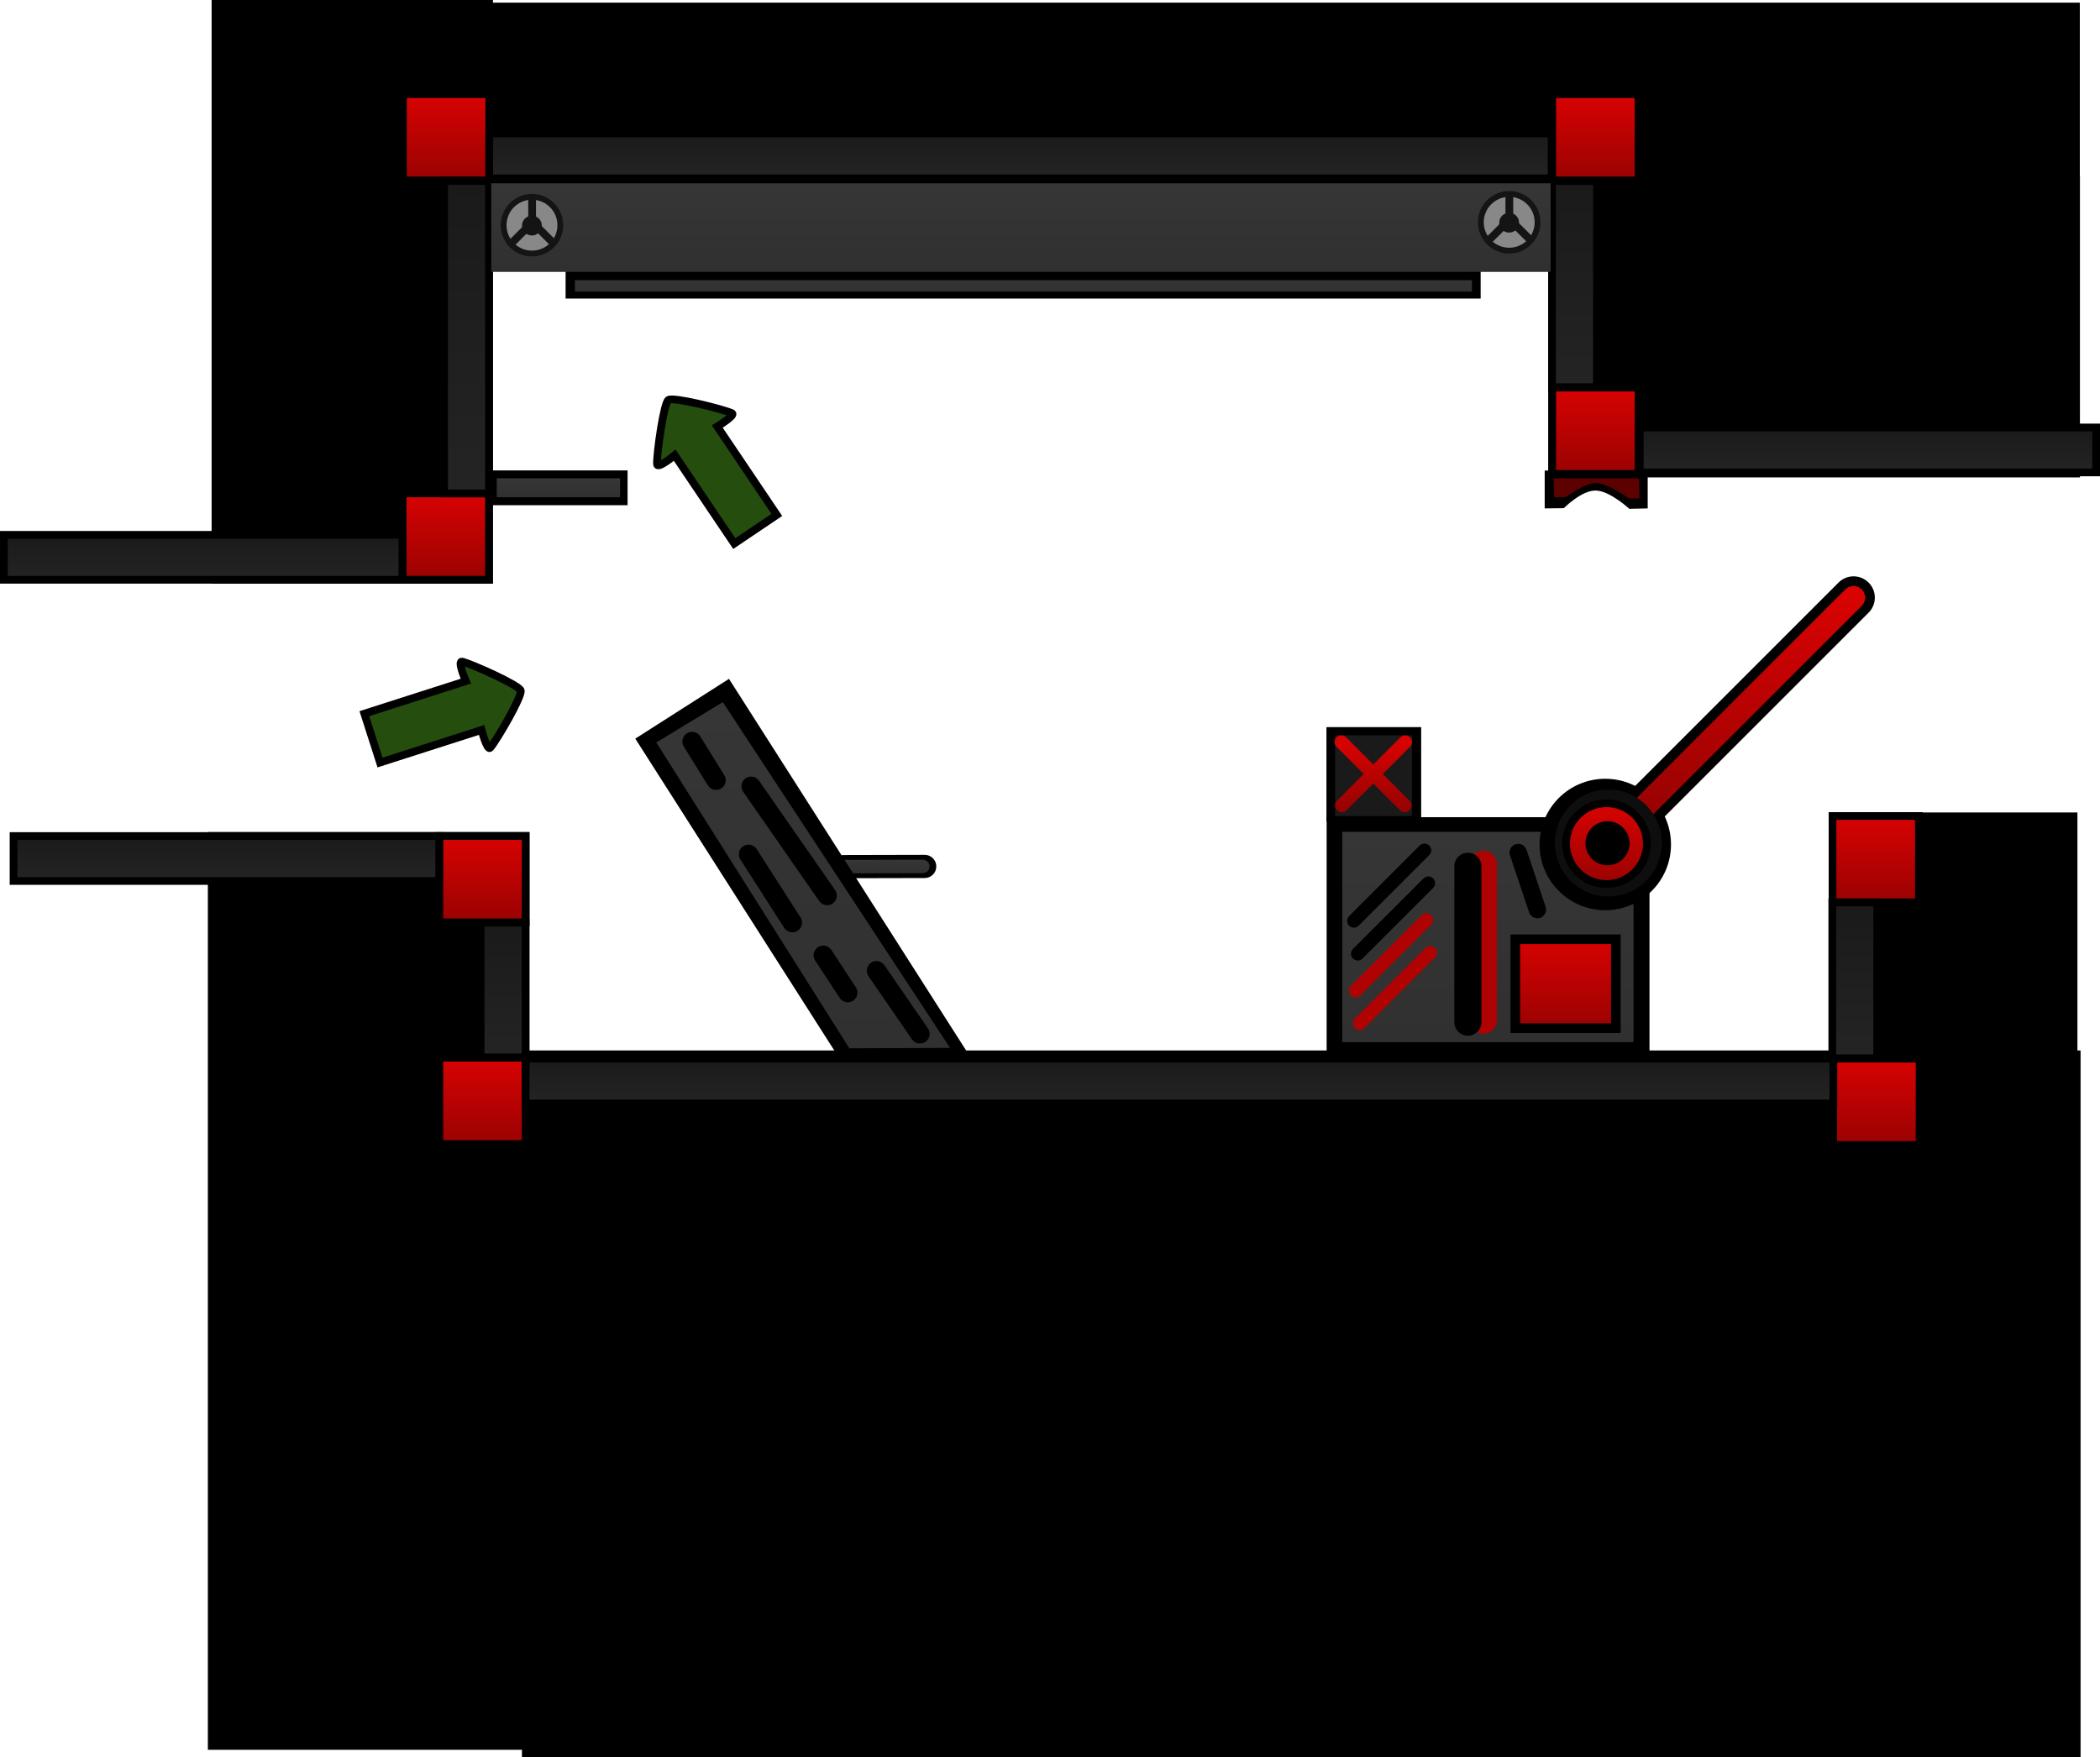 <svg version="1.1" xmlns="http://www.w3.org/2000/svg" xmlns:xlink="http://www.w3.org/1999/xlink" width="543.141" height="454.515" viewBox="0,0,543.141,454.515"><defs><linearGradient x1="171.073" y1="220.543" x2="171.073" y2="224.043" gradientUnits="userSpaceOnUse" id="color-1"><stop offset="0" stop-color="#363636"/><stop offset="1" stop-color="#303030"/></linearGradient><linearGradient x1="327.68" y1="213.306" x2="327.68" y2="267.723" gradientUnits="userSpaceOnUse" id="color-2"><stop offset="0" stop-color="#363636"/><stop offset="1" stop-color="#303030"/></linearGradient><linearGradient x1="58.148" y1="125.778" x2="58.148" y2="148.111" gradientUnits="userSpaceOnUse" id="color-3"><stop offset="0" stop-color="#d80202"/><stop offset="1" stop-color="#9a0202"/></linearGradient><linearGradient x1="67.648" y1="214.403" x2="67.648" y2="236.736" gradientUnits="userSpaceOnUse" id="color-4"><stop offset="0" stop-color="#d80202"/><stop offset="1" stop-color="#9a0202"/></linearGradient><linearGradient x1="67.648" y1="271.748" x2="67.648" y2="294.081" gradientUnits="userSpaceOnUse" id="color-5"><stop offset="0" stop-color="#d80202"/><stop offset="1" stop-color="#9a0202"/></linearGradient><linearGradient x1="428.167" y1="271.991" x2="428.167" y2="294.324" gradientUnits="userSpaceOnUse" id="color-6"><stop offset="0" stop-color="#d80202"/><stop offset="1" stop-color="#9a0202"/></linearGradient><linearGradient x1="427.977" y1="209.229" x2="427.977" y2="231.562" gradientUnits="userSpaceOnUse" id="color-7"><stop offset="0" stop-color="#d80202"/><stop offset="1" stop-color="#9a0202"/></linearGradient><linearGradient x1="355.477" y1="98.395" x2="355.477" y2="120.729" gradientUnits="userSpaceOnUse" id="color-8"><stop offset="0" stop-color="#d80202"/><stop offset="1" stop-color="#9a0202"/></linearGradient><linearGradient x1="355.477" y1="22.495" x2="355.477" y2="44.829" gradientUnits="userSpaceOnUse" id="color-9"><stop offset="0" stop-color="#d80202"/><stop offset="1" stop-color="#9a0202"/></linearGradient><linearGradient x1="58.231" y1="22.489" x2="58.231" y2="44.823" gradientUnits="userSpaceOnUse" id="color-10"><stop offset="0" stop-color="#d80202"/><stop offset="1" stop-color="#9a0202"/></linearGradient><linearGradient x1="1.4" y1="214.408" x2="1.4" y2="226.028" gradientUnits="userSpaceOnUse" id="color-11"><stop offset="0" stop-color="#1a1a1a"/><stop offset="1" stop-color="#242424"/></linearGradient><linearGradient x1="-4.608" y1="136.492" x2="-4.608" y2="148.112" gradientUnits="userSpaceOnUse" id="color-12"><stop offset="0" stop-color="#1a1a1a"/><stop offset="1" stop-color="#242424"/></linearGradient><linearGradient x1="247.912" y1="271.959" x2="247.912" y2="283.579" gradientUnits="userSpaceOnUse" id="color-13"><stop offset="0" stop-color="#1a1a1a"/><stop offset="1" stop-color="#242424"/></linearGradient><linearGradient x1="206.775" y1="32.659" x2="206.775" y2="44.279" gradientUnits="userSpaceOnUse" id="color-14"><stop offset="0" stop-color="#1a1a1a"/><stop offset="1" stop-color="#242424"/></linearGradient><linearGradient x1="63.519" y1="44.926" x2="63.519" y2="125.785" gradientUnits="userSpaceOnUse" id="color-15"><stop offset="0" stop-color="#1a1a1a"/><stop offset="1" stop-color="#242424"/></linearGradient><linearGradient x1="350.074" y1="44.951" x2="350.074" y2="98.299" gradientUnits="userSpaceOnUse" id="color-16"><stop offset="0" stop-color="#1a1a1a"/><stop offset="1" stop-color="#242424"/></linearGradient><linearGradient x1="422.567" y1="231.585" x2="422.567" y2="271.892" gradientUnits="userSpaceOnUse" id="color-17"><stop offset="0" stop-color="#1a1a1a"/><stop offset="1" stop-color="#242424"/></linearGradient><linearGradient x1="72.967" y1="236.81" x2="72.967" y2="271.667" gradientUnits="userSpaceOnUse" id="color-18"><stop offset="0" stop-color="#1a1a1a"/><stop offset="1" stop-color="#242424"/></linearGradient><linearGradient x1="87.273" y1="121.859" x2="87.273" y2="126.77" gradientUnits="userSpaceOnUse" id="color-19"><stop offset="0" stop-color="#363636"/><stop offset="1" stop-color="#303030"/></linearGradient><linearGradient x1="150.581" y1="179.76" x2="150.581" y2="269.313" gradientUnits="userSpaceOnUse" id="color-20"><stop offset="0" stop-color="#363636"/><stop offset="1" stop-color="#303030"/></linearGradient><linearGradient x1="395.117" y1="152.729" x2="395.117" y2="207.004" gradientUnits="userSpaceOnUse" id="color-21"><stop offset="0" stop-color="#d80202"/><stop offset="1" stop-color="#9a0202"/></linearGradient><linearGradient x1="358.828" y1="202.373" x2="358.828" y2="230.04" gradientUnits="userSpaceOnUse" id="color-22"><stop offset="0" stop-color="#000000" stop-opacity="0"/><stop offset="1" stop-color="#000000" stop-opacity="0"/></linearGradient><linearGradient x1="358.343" y1="205.921" x2="358.343" y2="226.821" gradientUnits="userSpaceOnUse" id="color-23"><stop offset="0" stop-color="#d80202"/><stop offset="1" stop-color="#9a0202"/></linearGradient><linearGradient x1="298.098" y1="190.112" x2="298.098" y2="206.487" gradientUnits="userSpaceOnUse" id="color-24"><stop offset="0" stop-color="#d80202"/><stop offset="1" stop-color="#9a0202"/></linearGradient><linearGradient x1="297.973" y1="190.112" x2="297.973" y2="206.487" gradientUnits="userSpaceOnUse" id="color-25"><stop offset="0" stop-color="#d80202"/><stop offset="1" stop-color="#9a0202"/></linearGradient><linearGradient x1="206.91" y1="45.558" x2="206.91" y2="68.474" gradientUnits="userSpaceOnUse" id="color-26"><stop offset="0" stop-color="#363636"/><stop offset="1" stop-color="#303030"/></linearGradient><linearGradient x1="207.554" y1="69.87" x2="207.554" y2="74.321" gradientUnits="userSpaceOnUse" id="color-27"><stop offset="0" stop-color="#363636"/><stop offset="1" stop-color="#303030"/></linearGradient><linearGradient x1="425.968" y1="108.722" x2="425.968" y2="120.342" gradientUnits="userSpaceOnUse" id="color-28"><stop offset="0" stop-color="#1a1a1a"/><stop offset="1" stop-color="#242424"/></linearGradient><linearGradient x1="347.769" y1="241.108" x2="347.769" y2="264.108" gradientUnits="userSpaceOnUse" id="color-29"><stop offset="0" stop-color="#d80202"/><stop offset="1" stop-color="#9a0202"/></linearGradient></defs><g transform="translate(57.149,1.859)"><g data-paper-data="{&quot;isPaintingLayer&quot;:true}" fill-rule="nonzero" stroke-linejoin="miter" stroke-miterlimit="10" stroke-dasharray="" stroke-dashoffset="0" style="mix-blend-mode: normal"><path d="M161.138,222.317l20.871,-0.048" fill="none" stroke="#000000" stroke-width="6" stroke-linecap="round"/><path d="M181.509,222.269l-20.871,0.048" fill="none" stroke="url(#color-1)" stroke-width="3.5" stroke-linecap="round"/><path d="M285.971,273.029v-63.5h83.5v63.5z" fill="#000000" stroke="none" stroke-width="0" stroke-linecap="butt"/><path d="M290.014,267.723v-54.417h75.333v54.417z" fill="url(#color-2)" stroke="none" stroke-width="0" stroke-linecap="butt"/><path d="M-3.388,450.777v-237.399h83.157v237.399z" data-paper-data="{&quot;index&quot;:null}" fill="#000000" stroke="none" stroke-width="0" stroke-linecap="butt"/><path d="M-2.416,149.126v-150.985h72.76v150.985z" data-paper-data="{&quot;index&quot;:null}" fill="#000000" stroke="none" stroke-width="0" stroke-linecap="butt"/><path d="M77.844,452.656v-182.783h403.125v182.783z" fill="#000000" stroke="none" stroke-width="0" stroke-linecap="butt"/><path d="M170.941,289.172l-63.78,-99.961l24.233,-15.462l63.78,99.961z" fill="#000000" stroke="none" stroke-width="0" stroke-linecap="butt"/><path d="M68.167,128.828v-9h37v9z" fill="#000000" stroke="none" stroke-width="0" stroke-linecap="butt"/><path d="M69.167,45.828v-47h411.607v47z" fill="#000000" stroke="none" stroke-width="0" stroke-linecap="butt"/><path d="M89.137,75.37v-7.25h236.667v7.25z" fill="#000000" stroke="none" stroke-width="0" stroke-linecap="butt"/><path d="M343.304,121.641v-78h137.5v78z" fill="#000000" stroke="none" stroke-width="0" stroke-linecap="butt"/><path d="M341.033,216.591c0,-9.389 7.611,-17 17,-17c9.389,0 17,7.611 17,17c0,9.389 -7.611,17 -17,17c-9.389,0 -17,-7.611 -17,-17z" fill="#000000" stroke="none" stroke-width="0" stroke-linecap="butt"/><path d="M422.254,152.729l-56.942,56.942" fill="none" stroke="#000000" stroke-width="11" stroke-linecap="round"/><path d="M342.367,129.656v-9.787h26.643v9.787l-4.756,0.109c0,0 -4.93,-4.575 -8.565,-4.731c-3.721,-0.159 -8.379,4.564 -8.379,4.564z" fill="#000000" stroke="none" stroke-width="0" stroke-linecap="butt"/><path d="M415.819,272.641v-64.333h64.333v64.333z" fill="#000000" stroke="none" stroke-width="0" stroke-linecap="butt"/><path d="M285.924,210.729v-24.5h24.5v24.5z" fill="#000000" stroke="#000000" stroke-width="0" stroke-linecap="butt"/><path d="M46.982,148.111v-22.333h22.333v22.333z" fill="url(#color-3)" stroke="#000000" stroke-width="2" stroke-linecap="butt"/><path d="M56.482,236.736v-22.333h22.333v22.333z" fill="url(#color-4)" stroke="#000000" stroke-width="2" stroke-linecap="butt"/><path d="M56.482,294.081v-22.333h22.333v22.333z" fill="url(#color-5)" stroke="#000000" stroke-width="2" stroke-linecap="butt"/><path d="M417.001,294.324v-22.333h22.333v22.333z" fill="url(#color-6)" stroke="#000000" stroke-width="2" stroke-linecap="butt"/><path d="M416.81,231.562v-22.333h22.333v22.333z" fill="url(#color-7)" stroke="#000000" stroke-width="2" stroke-linecap="butt"/><path d="M344.31,120.729v-22.333h22.333v22.333z" fill="url(#color-8)" stroke="#000000" stroke-width="2" stroke-linecap="butt"/><path d="M344.31,44.829v-22.333h22.333v22.333z" fill="url(#color-9)" stroke="#000000" stroke-width="2" stroke-linecap="butt"/><path d="M47.064,44.823v-22.333h22.333v22.333z" fill="url(#color-10)" stroke="#000000" stroke-width="2" stroke-linecap="butt"/><path d="M56.44,214.408v11.62h-110.082v-11.62z" data-paper-data="{&quot;index&quot;:null}" fill="url(#color-11)" stroke="#000000" stroke-width="2" stroke-linecap="butt"/><path d="M-56.149,148.112v-11.62h103.082v11.62z" data-paper-data="{&quot;index&quot;:null}" fill="url(#color-12)" stroke="#000000" stroke-width="2" stroke-linecap="butt"/><path d="M417.032,271.959v11.62h-338.239v-11.62z" data-paper-data="{&quot;index&quot;:null}" fill="url(#color-13)" stroke="#000000" stroke-width="2" stroke-linecap="butt"/><path d="M69.393,44.279v-11.62h274.764v11.62z" data-paper-data="{&quot;index&quot;:null}" fill="url(#color-14)" stroke="#000000" stroke-width="2" stroke-linecap="butt"/><path d="M69.329,125.785h-11.62v-80.86h11.62z" data-paper-data="{&quot;index&quot;:null}" fill="url(#color-15)" stroke="#000000" stroke-width="2" stroke-linecap="butt"/><path d="M344.264,44.951h11.62v53.348h-11.62z" data-paper-data="{&quot;index&quot;:null}" fill="url(#color-16)" stroke="#000000" stroke-width="2" stroke-linecap="butt"/><path d="M416.757,231.585h11.62v40.307h-11.62z" data-paper-data="{&quot;index&quot;:null}" fill="url(#color-17)" stroke="#000000" stroke-width="2" stroke-linecap="butt"/><path d="M78.777,271.667h-11.62v-34.857h11.62z" data-paper-data="{&quot;index&quot;:null}" fill="url(#color-18)" stroke="#000000" stroke-width="2" stroke-linecap="butt"/><path d="M71.328,126.77v-4.911h31.889v4.911z" fill="url(#color-19)" stroke="none" stroke-width="0" stroke-linecap="butt"/><path d="M162.516,269.313l-49.923,-79.112l17.204,-10.441l58.773,89.452z" fill="url(#color-20)" stroke="none" stroke-width="0" stroke-linecap="butt"/><path d="M128.054,199.978l-6.209,-10.017" fill="none" stroke="#000000" stroke-width="5" stroke-linecap="round"/><path d="M156.783,229.803l-19.667,-28.271" fill="none" stroke="#000000" stroke-width="5" stroke-linecap="round"/><path d="M147.783,236.803l-11.333,-17.667" fill="none" stroke="#000000" stroke-width="5" stroke-linecap="round"/><path d="M169.537,249.248l11.246,16.333" fill="none" stroke="#000000" stroke-width="5" stroke-linecap="round"/><path d="M155.783,245.248l6.333,9.667" fill="none" stroke="#000000" stroke-width="5" stroke-linecap="round"/><path d="M344.801,126.792l-0.125,-4.908h22.083l0.125,5.187l-2.692,0.038c0,0 -5.461,-3.966 -8.474,-4.02c-3.085,-0.056 -7.945,3.683 -7.945,3.683z" fill="#5d0000" stroke="none" stroke-width="0" stroke-linecap="butt"/><path d="M367.979,207.004l54.275,-54.275" fill="none" stroke="url(#color-21)" stroke-width="6" stroke-linecap="round"/><path d="M344.995,216.206c0,-7.64 6.193,-13.833 13.833,-13.833c7.64,0 13.833,6.193 13.833,13.833c0,7.64 -6.193,13.833 -13.833,13.833c-7.64,0 -13.833,-6.193 -13.833,-13.833z" fill="#0e0e0e" stroke="url(#color-22)" stroke-width="0" stroke-linecap="butt"/><path d="M347.893,216.371c0,-5.771 4.679,-10.45 10.45,-10.45c5.771,0 10.45,4.679 10.45,10.45c0,5.771 -4.679,10.45 -10.45,10.45c-5.771,0 -10.45,-4.679 -10.45,-10.45z" fill="url(#color-23)" stroke="#000000" stroke-width="2" stroke-linecap="butt"/><path d="M352.91,216.271c0,-3.148 2.552,-5.7 5.7,-5.7c3.148,0 5.7,2.552 5.7,5.7c0,3.148 -2.552,5.7 -5.7,5.7c-3.148,0 -5.7,-2.552 -5.7,-5.7z" fill="#000000" stroke="none" stroke-width="0" stroke-linecap="butt"/><path d="M288.16,209.237v-20.875h19.875v20.875z" fill="#1a1a1a" stroke="none" stroke-width="0" stroke-linecap="butt"/><path d="M306.285,190.112l-16.375,16.375" fill="none" stroke="url(#color-24)" stroke-width="3.5" stroke-linecap="round"/><path d="M289.785,190.112l16.375,16.375" data-paper-data="{&quot;index&quot;:null}" fill="none" stroke="url(#color-25)" stroke-width="3.5" stroke-linecap="round"/><path d="M335.526,218.678l4.948,14.749" data-paper-data="{&quot;index&quot;:null}" fill="none" stroke="#000000" stroke-width="4.5" stroke-linecap="round"/><path d="M69.91,68.474v-22.917h274v22.917z" fill="url(#color-26)" stroke="#000000" stroke-width="0" stroke-linecap="butt"/><path d="M73.107,56.391c0,-4.05 3.283,-7.333 7.333,-7.333c4.05,0 7.333,3.283 7.333,7.333c0,4.05 -3.283,7.333 -7.333,7.333c-4.05,0 -7.333,-3.283 -7.333,-7.333z" fill="#888888" stroke="#141414" stroke-width="1.5" stroke-linecap="butt"/><path d="M82.25,57.31l3.417,3.417" fill="none" stroke="#141414" stroke-width="2" stroke-linecap="round"/><path d="M75.154,61.047l4.417,-4.417" fill="none" stroke="#141414" stroke-width="2" stroke-linecap="round"/><path d="M80.474,49.509v6.333" fill="none" stroke="#141414" stroke-width="2" stroke-linecap="round"/><path d="M77.859,56.496c0,-1.416 1.148,-2.564 2.564,-2.564c1.416,0 2.564,1.148 2.564,2.564c0,1.416 -1.148,2.564 -2.564,2.564c-1.416,0 -2.564,-1.148 -2.564,-2.564z" fill="#141414" stroke="none" stroke-width="0" stroke-linecap="butt"/><path d="M132.762,138.759l-15.406,-22.868c0,0 -4.532,3.758 -4.577,2.295c-0.086,-2.766 1.727,-15.767 2.95,-16.591c1.249,-0.842 13.915,2.31 16.427,3.429c1.105,0.492 -3.789,3.449 -3.789,3.449l15.406,22.868z" fill="#244d0e" stroke="#000000" stroke-width="2" stroke-linecap="butt"/><path d="M37.086,182.752l26.257,-8.417c0,0 -2.345,-5.4 -0.928,-5.036c2.681,0.689 14.66,6.056 15.11,7.46c0.46,1.434 -6.099,12.718 -7.875,14.819c-0.781,0.924 -2.255,-4.601 -2.255,-4.601l-26.257,8.417z" fill="#244d0e" stroke="#000000" stroke-width="2" stroke-linecap="butt"/><path d="M325.857,55.641c0,-4.05 3.283,-7.333 7.333,-7.333c4.05,0 7.333,3.283 7.333,7.333c0,4.05 -3.283,7.333 -7.333,7.333c-4.05,0 -7.333,-3.283 -7.333,-7.333z" fill="#888888" stroke="#141414" stroke-width="1.5" stroke-linecap="butt"/><path d="M338.417,59.977l-3.417,-3.417" fill="none" stroke="#141414" stroke-width="2" stroke-linecap="round"/><path d="M327.904,60.297l4.417,-4.417" fill="none" stroke="#141414" stroke-width="2" stroke-linecap="round"/><path d="M333.224,55.092v-6.333" fill="none" stroke="#141414" stroke-width="2" stroke-linecap="round"/><path d="M330.609,55.746c0,-1.416 1.148,-2.564 2.564,-2.564c1.416,0 2.564,1.148 2.564,2.564c0,1.416 -1.148,2.564 -2.564,2.564c-1.416,0 -2.564,-1.148 -2.564,-2.564z" fill="#141414" stroke="none" stroke-width="0" stroke-linecap="butt"/><path d="M90.804,74.321v-4.451h233.5v4.451z" fill="url(#color-27)" stroke="#000000" stroke-width="1.5" stroke-linecap="butt"/><path d="M366.944,120.342v-11.62h118.048v11.62z" data-paper-data="{&quot;index&quot;:null}" fill="url(#color-28)" stroke="#000000" stroke-width="2" stroke-linecap="butt"/><path d="M334.769,264.108v-23h26v23z" fill="url(#color-29)" stroke="#000000" stroke-width="2.5" stroke-linecap="butt"/><path d="M293.519,254.358l18.25,-18.25" fill="none" stroke="#af0202" stroke-width="3.5" stroke-linecap="round"/><path d="M312.769,244.608l-18.25,18.25" fill="none" stroke="#af0202" stroke-width="3.5" stroke-linecap="round"/><path d="M294.019,244.858l18.25,-18.25" fill="none" stroke="#000000" stroke-width="3.5" stroke-linecap="round"/><path d="M311.269,218.108l-18.25,18.25" fill="none" stroke="#000000" stroke-width="3.5" stroke-linecap="round"/><path d="M326.5,262.052v-40.333" fill="none" stroke="#af0202" stroke-width="7" stroke-linecap="round"/><path d="M322.5,222.219v40.333" fill="none" stroke="#000000" stroke-width="7" stroke-linecap="round"/></g></g></svg>
